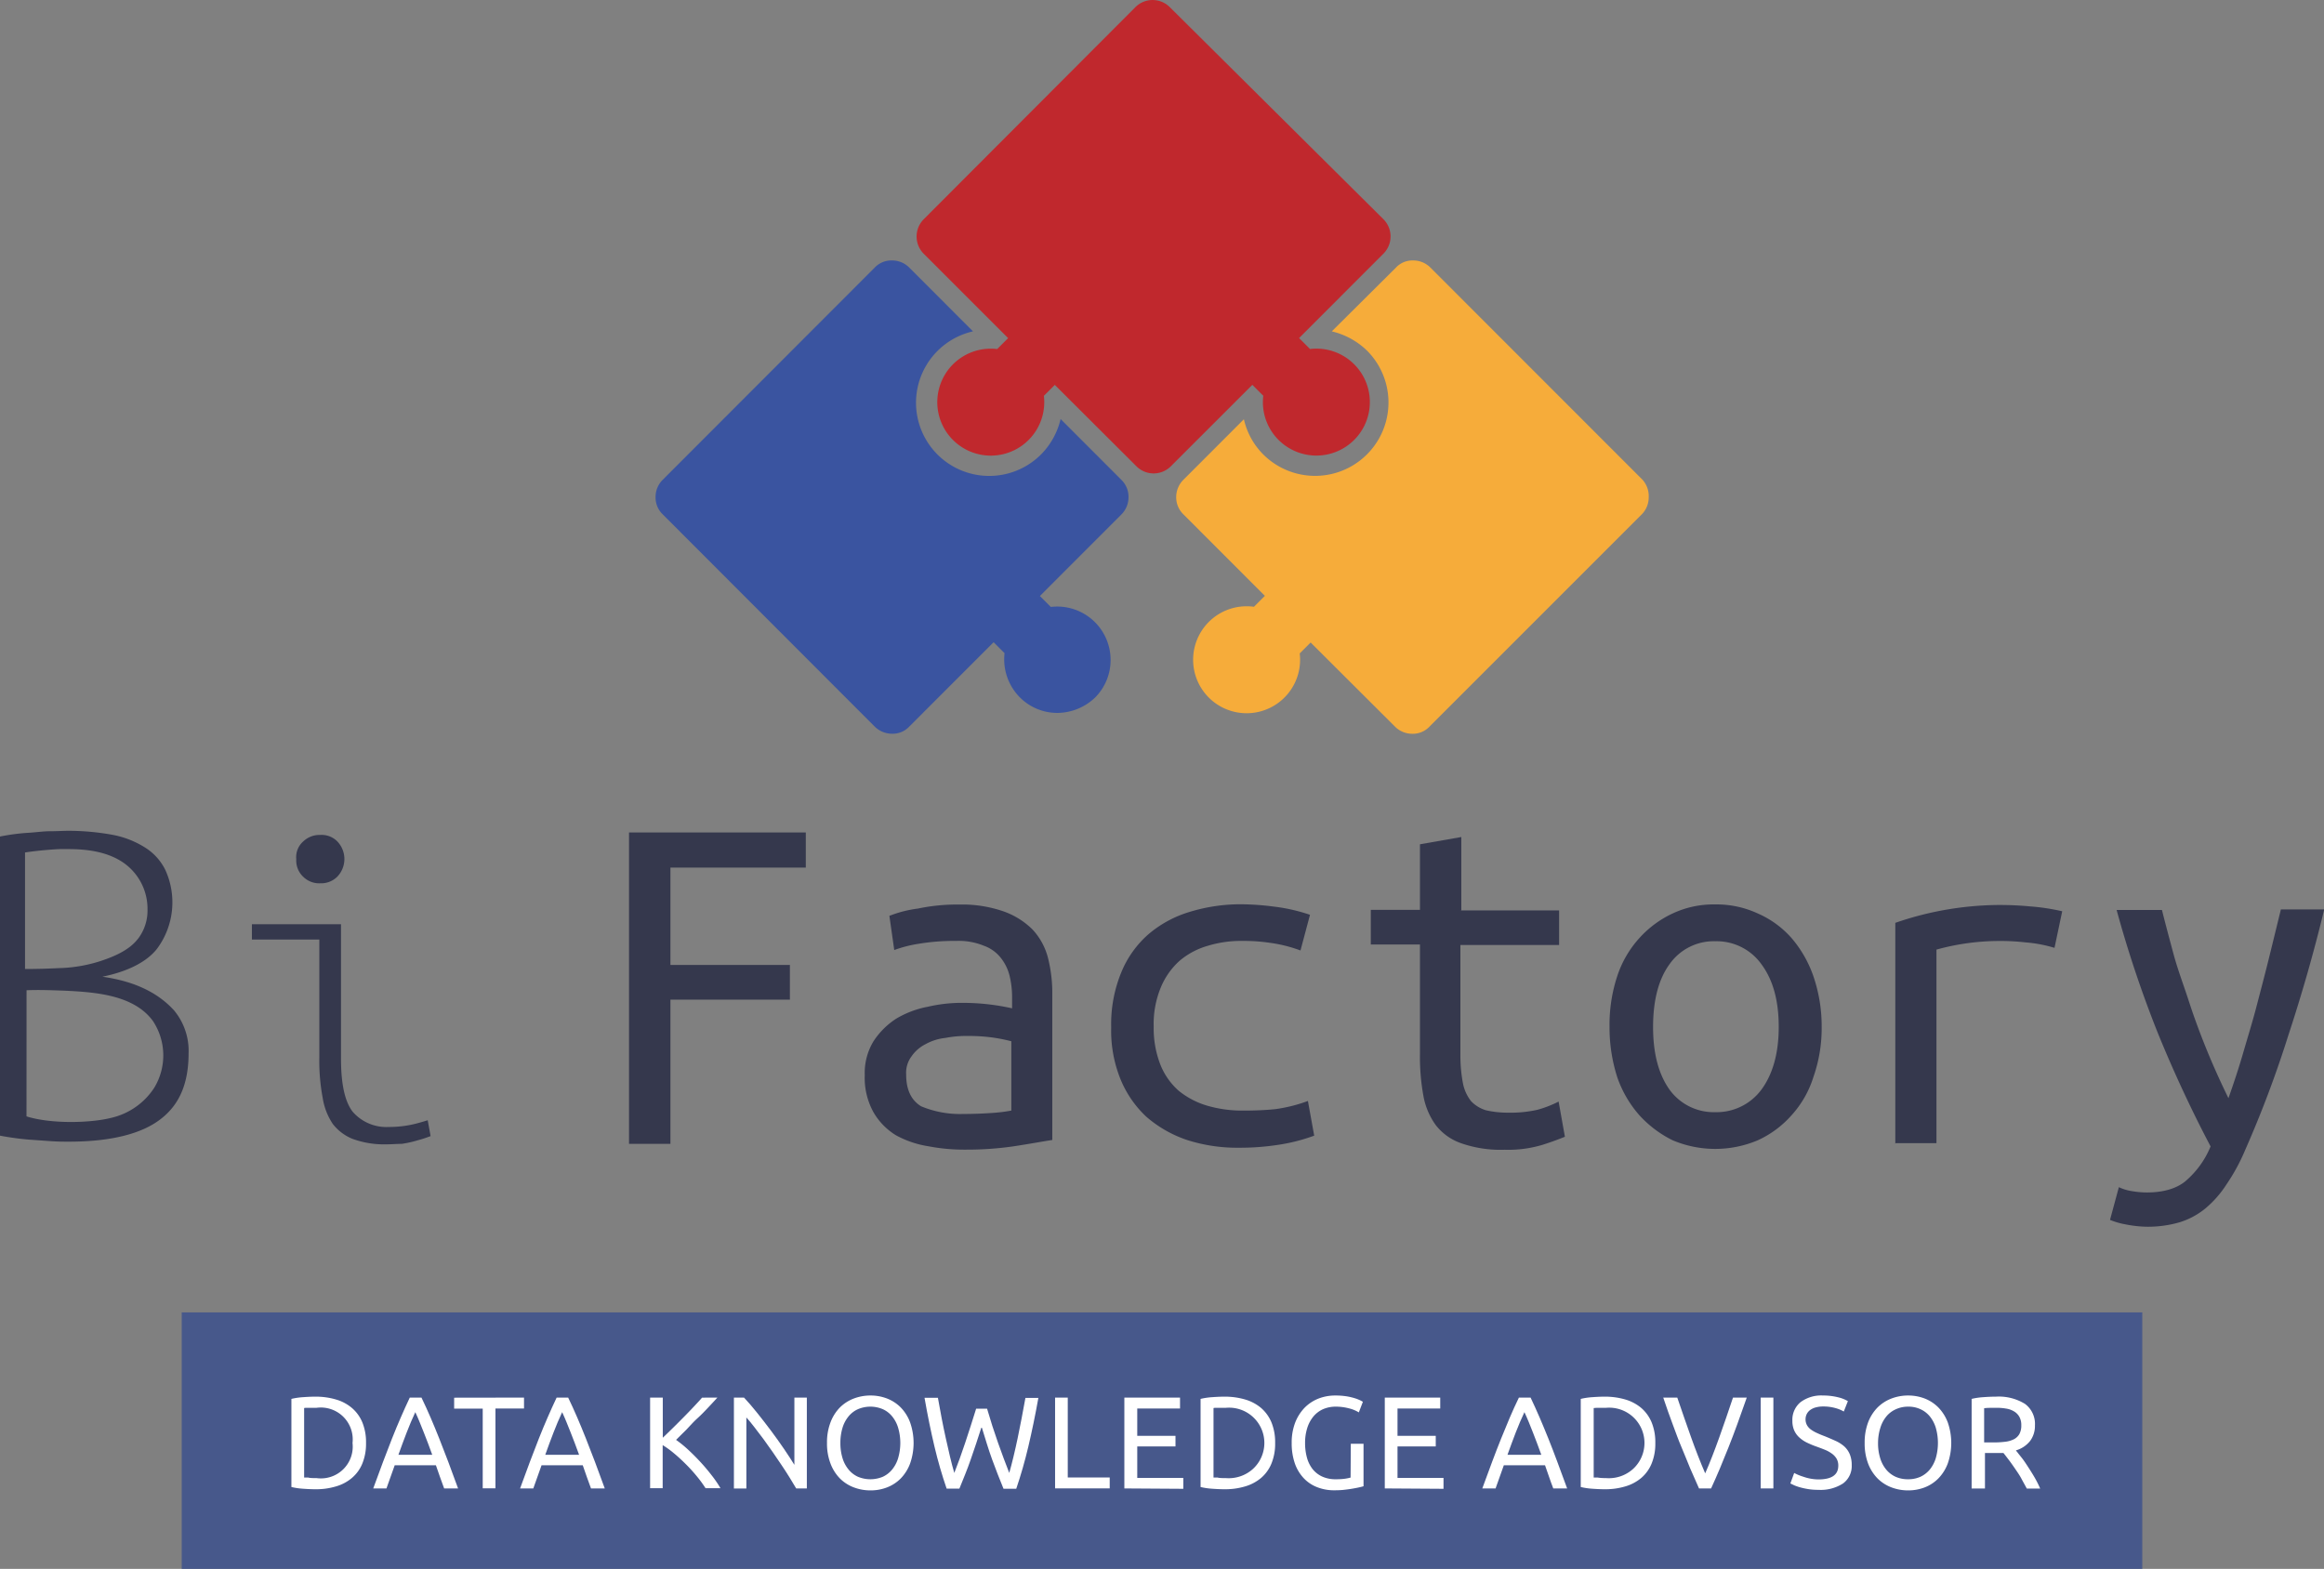 <svg id="base_nero" xmlns="http://www.w3.org/2000/svg" viewBox="0 0 425.4 287.21"><rect x="0" y="0" width="425.4" height="287.21" fill="#808080" stroke="none"/><defs><style>.cls-1{fill:#47588b;}.cls-2{fill:#fff;}.cls-3{fill:#35384d;}.cls-4{fill:#3a54a0;}.cls-5{fill:#f6ac3a;}.cls-6{fill:#c0282d;}</style></defs><g id="PAYOFF"><path class="cls-1" d="M33.26,287.21H392.14V240.26H33.26Z"/><path class="cls-2" d="M67,264.16a9.55,9.55,0,0,1-.67,3.75,6.85,6.85,0,0,1-1.9,2.64,7.85,7.85,0,0,1-2.93,1.56,12.62,12.62,0,0,1-3.74.52q-1,0-2.22-.09a12.63,12.63,0,0,1-2.2-.32V256.09a12.63,12.63,0,0,1,2.2-.32q1.21-.09,2.22-.09a13,13,0,0,1,3.74.52,7.85,7.85,0,0,1,2.93,1.56,7,7,0,0,1,1.9,2.64A9.6,9.6,0,0,1,67,264.16Zm-9.05,6.43a5.82,5.82,0,0,0,6.58-6.43,5.84,5.84,0,0,0-6.58-6.44c-.66,0-1.16,0-1.52,0s-.61,0-.76.05v12.72l.76,0C56.74,270.58,57.24,270.59,57.9,270.59Z"/><path class="cls-2" d="M81.3,272.48c-.27-.72-.53-1.42-.77-2.12s-.48-1.4-.74-2.12H72.25l-1.51,4.24H68.32c.64-1.76,1.24-3.38,1.8-4.88s1.11-2.92,1.64-4.26,1.07-2.63,1.6-3.85,1.08-2.44,1.65-3.64h2.14c.58,1.2,1.13,2.41,1.66,3.64s1.06,2.51,1.59,3.85,1.08,2.76,1.65,4.26,1.16,3.12,1.8,4.88Zm-2.18-6.16c-.51-1.4-1-2.74-1.53-4.05s-1-2.55-1.57-3.75q-.84,1.8-1.59,3.75c-.51,1.31-1,2.65-1.5,4.05Z"/><path class="cls-2" d="M95.92,255.85v2H90.69v14.61H88.36V257.87H83.13v-2Z"/><path class="cls-2" d="M108.18,272.48c-.27-.72-.53-1.42-.77-2.12s-.48-1.4-.74-2.12H99.13l-1.51,4.24H95.2c.64-1.76,1.24-3.38,1.8-4.88s1.11-2.92,1.64-4.26,1.07-2.63,1.6-3.85,1.08-2.44,1.65-3.64H104c.58,1.2,1.13,2.41,1.66,3.64s1.06,2.51,1.59,3.85,1.08,2.76,1.65,4.26,1.16,3.12,1.8,4.88ZM106,266.32c-.52-1.4-1-2.74-1.53-4.05s-1-2.55-1.57-3.75q-.84,1.8-1.59,3.75c-.51,1.31-1,2.65-1.5,4.05Z"/><path class="cls-2" d="M131.32,255.85c-.5.55-1.06,1.15-1.68,1.81s-1.28,1.35-2,2-1.35,1.38-2,2.06l-1.89,1.87a21.8,21.8,0,0,1,2.18,1.77c.77.71,1.52,1.46,2.26,2.26s1.43,1.62,2.07,2.45a20.1,20.1,0,0,1,1.62,2.37h-2.73a22.8,22.8,0,0,0-1.66-2.26,29.2,29.2,0,0,0-2-2.19c-.69-.69-1.4-1.34-2.11-1.93a17.2,17.2,0,0,0-2.08-1.51v7.89H119V255.85h2.32v7.35c.56-.53,1.18-1.13,1.85-1.79s1.34-1.33,2-2,1.28-1.31,1.86-1.93,1.08-1.15,1.48-1.62Z"/><path class="cls-2" d="M145.74,272.48c-.35-.59-.75-1.25-1.21-2s-.95-1.5-1.48-2.29-1.07-1.6-1.64-2.41-1.13-1.61-1.69-2.37-1.11-1.47-1.63-2.14-1-1.27-1.47-1.78v13h-2.28V255.85h1.85c.75.8,1.56,1.73,2.41,2.8s1.71,2.16,2.55,3.29,1.63,2.23,2.37,3.32,1.37,2.06,1.89,2.9V255.85h2.28v16.63Z"/><path class="cls-2" d="M151.38,264.16a10.2,10.2,0,0,1,.64-3.77,7.86,7.86,0,0,1,1.72-2.73,7.3,7.3,0,0,1,2.55-1.64,8.54,8.54,0,0,1,3.08-.55,8.32,8.32,0,0,1,3,.55,7.23,7.23,0,0,1,2.51,1.64,7.84,7.84,0,0,1,1.71,2.73,11.39,11.39,0,0,1,0,7.53,7.84,7.84,0,0,1-1.71,2.73,7.09,7.09,0,0,1-2.51,1.64,8.32,8.32,0,0,1-3,.55,8.54,8.54,0,0,1-3.08-.55,7.16,7.16,0,0,1-2.55-1.64,7.86,7.86,0,0,1-1.72-2.73A10.15,10.15,0,0,1,151.38,264.16Zm2.45,0a9.4,9.4,0,0,0,.38,2.74,6,6,0,0,0,1.1,2.1,4.8,4.8,0,0,0,1.72,1.34,5.93,5.93,0,0,0,4.58,0,4.86,4.86,0,0,0,1.71-1.34,6,6,0,0,0,1.09-2.1,9.86,9.86,0,0,0,0-5.49,6,6,0,0,0-1.09-2.1,4.72,4.72,0,0,0-1.71-1.33,5.81,5.81,0,0,0-4.58,0,4.67,4.67,0,0,0-1.72,1.33,6,6,0,0,0-1.1,2.1A9.42,9.42,0,0,0,153.83,264.16Z"/><path class="cls-2" d="M179.68,261.2c-.67,2.15-1.36,4.13-2,6s-1.38,3.6-2.07,5.32h-2.33c-.84-2.44-1.59-5-2.24-7.75s-1.25-5.68-1.81-8.88h2.45q.33,1.88.69,3.75c.24,1.24.49,2.46.75,3.63s.51,2.3.77,3.37.51,2.07.79,3q1-2.52,2-5.53t2-6.23h2q.93,3.21,2,6.23t2.06,5.53c.26-.9.51-1.88.77-2.95s.51-2.2.76-3.37.49-2.4.73-3.65.47-2.51.7-3.76h2.37c-.57,3.2-1.19,6.16-1.83,8.88s-1.39,5.31-2.22,7.75h-2.33c-.71-1.72-1.4-3.5-2.07-5.32S180.35,263.35,179.68,261.2Z"/><path class="cls-2" d="M203.13,270.47v2h-10V255.85h2.32v14.62Z"/><path class="cls-2" d="M205.81,272.48V255.85H216v2h-7.83v5h7v1.94h-7v5.76h8.43v2Z"/><path class="cls-2" d="M233.41,264.16a9.55,9.55,0,0,1-.67,3.75,6.93,6.93,0,0,1-1.89,2.64,8,8,0,0,1-2.93,1.56,12.73,12.73,0,0,1-3.75.52q-1,0-2.22-.09a12.51,12.51,0,0,1-2.19-.32V256.09a12.51,12.51,0,0,1,2.19-.32q1.22-.09,2.22-.09a13.07,13.07,0,0,1,3.75.52,8,8,0,0,1,2.93,1.56,7.09,7.09,0,0,1,1.89,2.64A9.6,9.6,0,0,1,233.41,264.16Zm-9,6.43a6.62,6.62,0,0,0,4.95-1.69,6.46,6.46,0,0,0-4.95-11.18c-.65,0-1.16,0-1.52,0s-.61,0-.76.05v12.72l.76,0C223.2,270.58,223.71,270.59,224.36,270.59Z"/><path class="cls-2" d="M247.26,264.3h2.33v7.78c-.19.06-.47.13-.83.21s-.78.16-1.25.24-1,.15-1.54.21-1.13.08-1.71.08a8.39,8.39,0,0,1-3.19-.58,6.7,6.7,0,0,1-2.47-1.68,7.58,7.58,0,0,1-1.6-2.71,11.27,11.27,0,0,1-.56-3.69,10.16,10.16,0,0,1,.63-3.71,8.21,8.21,0,0,1,1.72-2.73,7.37,7.37,0,0,1,2.53-1.68,8.46,8.46,0,0,1,3.11-.57,13.15,13.15,0,0,1,2,.14,11.36,11.36,0,0,1,1.5.34,7,7,0,0,1,1,.38,5,5,0,0,1,.54.29l-.74,1.94a6.34,6.34,0,0,0-1.85-.75,9.29,9.29,0,0,0-2.35-.3,5.82,5.82,0,0,0-2.32.45,4.93,4.93,0,0,0-1.77,1.32,6.23,6.23,0,0,0-1.14,2.1,8.92,8.92,0,0,0-.41,2.78,10,10,0,0,0,.35,2.71,5.92,5.92,0,0,0,1.05,2.1,4.88,4.88,0,0,0,1.76,1.35,5.8,5.8,0,0,0,2.46.48,11.92,11.92,0,0,0,1.71-.1,8.2,8.2,0,0,0,1-.21Z"/><path class="cls-2" d="M253.48,272.48V255.85h10.15v2h-7.82v5h7v1.94h-7v5.76h8.42v2Z"/><path class="cls-2" d="M284.32,272.48c-.28-.72-.53-1.42-.77-2.12s-.49-1.4-.74-2.12h-7.54l-1.51,4.24h-2.43c.64-1.76,1.24-3.38,1.8-4.88s1.11-2.92,1.65-4.26,1.07-2.63,1.59-3.85,1.08-2.44,1.66-3.64h2.14c.57,1.2,1.12,2.41,1.65,3.64s1.06,2.51,1.6,3.85,1.08,2.76,1.64,4.26,1.16,3.12,1.8,4.88Zm-2.19-6.16c-.51-1.4-1-2.74-1.52-4.05s-1-2.55-1.57-3.75c-.56,1.2-1.1,2.45-1.6,3.75s-1,2.65-1.5,4.05Z"/><path class="cls-2" d="M303,264.16a9.55,9.55,0,0,1-.67,3.75,6.93,6.93,0,0,1-1.89,2.64,8,8,0,0,1-2.93,1.56,12.73,12.73,0,0,1-3.75.52q-1,0-2.22-.09a12.51,12.51,0,0,1-2.19-.32V256.09a12.51,12.51,0,0,1,2.19-.32q1.21-.09,2.22-.09a13.07,13.07,0,0,1,3.75.52,8,8,0,0,1,2.93,1.56,7.09,7.09,0,0,1,1.89,2.64A9.6,9.6,0,0,1,303,264.16Zm-9,6.43a6.61,6.61,0,0,0,4.94-1.69A6.46,6.46,0,0,0,294,257.72q-1,0-1.53,0a7.29,7.29,0,0,0-.75.05v12.72l.75,0Q293,270.59,294,270.59Z"/><path class="cls-2" d="M319.74,255.85q-.92,2.64-1.74,4.89T316.38,265c-.53,1.34-1.05,2.62-1.57,3.85s-1.05,2.43-1.6,3.63H311c-.54-1.2-1.08-2.41-1.6-3.63s-1-2.51-1.58-3.85-1.08-2.77-1.64-4.26-1.14-3.13-1.73-4.89h2.57q1.29,3.79,2.54,7.3c.83,2.33,1.69,4.53,2.57,6.57.88-2,1.73-4.22,2.57-6.56s1.67-4.78,2.52-7.31Z"/><path class="cls-2" d="M322.29,255.85h2.32v16.63h-2.32Z"/><path class="cls-2" d="M332.85,270.83q3.64,0,3.64-2.5a2.47,2.47,0,0,0-.32-1.31,3.11,3.11,0,0,0-.88-.93,5.79,5.79,0,0,0-1.26-.69q-.7-.28-1.5-.57a16.71,16.71,0,0,1-1.72-.71,5.84,5.84,0,0,1-1.42-.94,3.89,3.89,0,0,1-.95-1.28,4.28,4.28,0,0,1-.35-1.8,4.18,4.18,0,0,1,1.49-3.41,6.31,6.31,0,0,1,4.11-1.22,11.08,11.08,0,0,1,2.74.32,6.34,6.34,0,0,1,1.82.71l-.75,1.9a6.21,6.21,0,0,0-1.5-.62,8,8,0,0,0-2.31-.3,4.92,4.92,0,0,0-1.25.15,3.08,3.08,0,0,0-1,.43,2.06,2.06,0,0,0-.68.73,2.1,2.1,0,0,0-.26,1,2.16,2.16,0,0,0,.27,1.12,2.47,2.47,0,0,0,.74.81,6.2,6.2,0,0,0,1.12.63c.42.2.89.39,1.4.58.72.29,1.38.58,2,.86a6.53,6.53,0,0,1,1.56,1,4.12,4.12,0,0,1,1,1.42,5.05,5.05,0,0,1,.36,2,3.94,3.94,0,0,1-1.59,3.36,7.53,7.53,0,0,1-4.5,1.17,11.45,11.45,0,0,1-1.82-.13,13.87,13.87,0,0,1-1.47-.31,9.67,9.67,0,0,1-1.12-.38l-.73-.35.7-1.92a9.34,9.34,0,0,0,1.68.69A8.49,8.49,0,0,0,332.85,270.83Z"/><path class="cls-2" d="M341.32,264.16a10.42,10.42,0,0,1,.63-3.77,7.88,7.88,0,0,1,1.73-2.73,7.3,7.3,0,0,1,2.55-1.64,8.5,8.5,0,0,1,3.08-.55,8.36,8.36,0,0,1,3,.55,7.19,7.19,0,0,1,2.5,1.64,7.86,7.86,0,0,1,1.72,2.73,11.39,11.39,0,0,1,0,7.53,7.86,7.86,0,0,1-1.72,2.73,7.06,7.06,0,0,1-2.5,1.64,8.36,8.36,0,0,1-3,.55,8.5,8.5,0,0,1-3.08-.55,7.16,7.16,0,0,1-2.55-1.64,7.88,7.88,0,0,1-1.73-2.73A10.36,10.36,0,0,1,341.32,264.16Zm2.45,0a9.08,9.08,0,0,0,.38,2.74,6,6,0,0,0,1.09,2.1,4.84,4.84,0,0,0,1.73,1.34,5.45,5.45,0,0,0,2.29.46,5.37,5.37,0,0,0,2.28-.46,4.89,4.89,0,0,0,1.72-1.34,6.14,6.14,0,0,0,1.09-2.1,10.1,10.1,0,0,0,0-5.49,6.14,6.14,0,0,0-1.09-2.1,4.75,4.75,0,0,0-1.72-1.33,5.22,5.22,0,0,0-2.28-.47A5.3,5.3,0,0,0,347,258a4.7,4.7,0,0,0-1.73,1.33,6,6,0,0,0-1.09,2.1A9.1,9.1,0,0,0,343.77,264.16Z"/><path class="cls-2" d="M369,265.52c.25.32.58.74,1,1.26s.8,1.1,1.21,1.73.83,1.29,1.24,2a20.19,20.19,0,0,1,1,2H371c-.32-.6-.67-1.22-1-1.84s-.75-1.22-1.14-1.79-.76-1.1-1.14-1.6-.71-.93-1-1.29l-.63,0h-2.75v6.5H360.9V256.09a12.63,12.63,0,0,1,2.2-.32c.8-.06,1.55-.09,2.22-.09a9.11,9.11,0,0,1,5.34,1.32,4.55,4.55,0,0,1,1.83,3.94,4.62,4.62,0,0,1-.87,2.83A5.15,5.15,0,0,1,369,265.52Zm-3.53-7.8c-1,0-1.75,0-2.28.08v6.26h1.66a17.54,17.54,0,0,0,2.16-.12,4.77,4.77,0,0,0,1.62-.46,2.44,2.44,0,0,0,1-.94,3.19,3.19,0,0,0,.36-1.62,3.05,3.05,0,0,0-.36-1.56,2.66,2.66,0,0,0-1-1,4,4,0,0,0-1.44-.5A9.86,9.86,0,0,0,365.51,257.72Z"/></g><g id="LOGO"><path class="cls-3" d="M387.85,217.33a8.64,8.64,0,0,0,2.29.71,17.05,17.05,0,0,0,2.82.26c3,0,5.38-.7,7-2a16.63,16.63,0,0,0,4.68-6.43c-3.44-6.53-6.7-13.49-9.71-20.89a211.59,211.59,0,0,1-7.49-22.39h8.3c.61,2.46,1.32,5.1,2.1,8s1.86,5.73,2.83,8.72,2.12,6.09,3.35,9.09,2.55,5.9,3.89,8.64c1-2.83,1.93-5.65,2.72-8.38s1.67-5.56,2.38-8.28,1.49-5.66,2.21-8.56,1.49-6.09,2.29-9.34h7.93c-1.93,8-4.14,15.69-6.61,23.18A202.81,202.81,0,0,1,411,210.46a35.69,35.69,0,0,1-3.44,6.35,19.28,19.28,0,0,1-3.87,4.41,13.88,13.88,0,0,1-4.76,2.55,20.9,20.9,0,0,1-6.09.8,22.36,22.36,0,0,1-3.88-.45,13.76,13.76,0,0,1-2.73-.8Zm-40.92-7.93V168.94a59,59,0,0,1,19-3.27c1.95,0,3.88.09,5.65.26a39.4,39.4,0,0,1,5.9.89l-1.41,6.7a24.75,24.75,0,0,0-5.29-1,40.58,40.58,0,0,0-4.85-.26,43.3,43.3,0,0,0-11.47,1.58v35.44h-7.49ZM325.59,188c0-4.86-1.06-8.64-3.16-11.47a10.07,10.07,0,0,0-8.47-4.22,9.88,9.88,0,0,0-8.37,4.22c-2,2.74-3,6.61-3,11.47s1,8.63,3,11.46a10,10,0,0,0,8.37,4.14,10.21,10.21,0,0,0,8.47-4.14C324.53,196.61,325.59,192.74,325.59,188Zm7.86,0a27,27,0,0,1-1.51,9.16,18.67,18.67,0,0,1-4,7,18.46,18.46,0,0,1-6.17,4.58,20,20,0,0,1-15.61,0,20.51,20.51,0,0,1-6.08-4.58,20.77,20.77,0,0,1-4.06-7,29.79,29.79,0,0,1-1.4-9.16,28.43,28.43,0,0,1,1.4-9.27,19.35,19.35,0,0,1,4.06-7,19,19,0,0,1,6.08-4.5,17.61,17.61,0,0,1,7.76-1.66,18,18,0,0,1,7.85,1.66,17.64,17.64,0,0,1,6.17,4.5,21.56,21.56,0,0,1,4,7A28.16,28.16,0,0,1,333.45,188Zm-66.13-21.34h18.07V173H267.32v19.93a27.43,27.43,0,0,0,.45,5.29,7.69,7.69,0,0,0,1.49,3.35,6.24,6.24,0,0,0,2.73,1.68,17.63,17.63,0,0,0,4.06.44,22.2,22.2,0,0,0,5.38-.53,20.25,20.25,0,0,0,3.87-1.5l1.15,6.44c-.87.35-2.21.88-4.14,1.49a21.69,21.69,0,0,1-6.88.89,21.91,21.91,0,0,1-7.85-1.15,10.05,10.05,0,0,1-4.76-3.35,13,13,0,0,1-2.29-5.47,39.73,39.73,0,0,1-.61-7.67V172.9h-9v-6.34h9v-12l7.57-1.33v13.41ZM203.4,188.07A24.86,24.86,0,0,1,205.25,178a18.64,18.64,0,0,1,5-7,20.81,20.81,0,0,1,7.5-4.06,31.86,31.86,0,0,1,9.26-1.4,48.21,48.21,0,0,1,6.18.43,32.22,32.22,0,0,1,6.6,1.5L238.05,174a25.68,25.68,0,0,0-5.64-1.41,32.71,32.71,0,0,0-5-.34,20.76,20.76,0,0,0-6.25.87,13.87,13.87,0,0,0-5.21,2.74,13.39,13.39,0,0,0-3.44,4.84,17.44,17.44,0,0,0-1.33,7.24,18.27,18.27,0,0,0,1.24,7,12.52,12.52,0,0,0,3.36,4.76,15,15,0,0,0,5.29,2.74,23,23,0,0,0,6.69.87c1.94,0,3.88-.08,5.65-.26a27.9,27.9,0,0,0,6-1.5l1.15,6.35a33.13,33.13,0,0,1-6.53,1.67,45.75,45.75,0,0,1-7.22.54,30,30,0,0,1-9.53-1.42,22.09,22.09,0,0,1-7.41-4.22,19.44,19.44,0,0,1-4.76-6.89A23.67,23.67,0,0,1,203.4,188.07Zm-27.77-22.48a23.16,23.16,0,0,1,8,1.23,14.26,14.26,0,0,1,5.38,3.35,12,12,0,0,1,2.82,5.19,26.18,26.18,0,0,1,.79,6.62v26.71c-1.76.27-4.14.71-7,1.15a59.77,59.77,0,0,1-8.9.62,34.66,34.66,0,0,1-6.79-.62,18.19,18.19,0,0,1-5.91-2,11.93,11.93,0,0,1-4.14-4.24,13,13,0,0,1-1.59-6.78,11.18,11.18,0,0,1,1.59-6.18,14.08,14.08,0,0,1,4.14-4.14,17.67,17.67,0,0,1,5.82-2.2,27.48,27.48,0,0,1,6.61-.71,41.22,41.22,0,0,1,8.81,1v-2.12a16.77,16.77,0,0,0-.43-3.71,8.55,8.55,0,0,0-1.59-3.35,6.89,6.89,0,0,0-3.18-2.29,12,12,0,0,0-5-.87,39.44,39.44,0,0,0-6.88.52,23.07,23.07,0,0,0-4.49,1.15l-.89-6.26a21.76,21.76,0,0,1,5.21-1.33A34.94,34.94,0,0,1,175.63,165.59Zm.7,38.34c1.94,0,3.62-.08,5-.17a30.2,30.2,0,0,0,3.79-.45V190.62a29.77,29.77,0,0,0-3.62-.71,32.68,32.68,0,0,0-4.32-.26,20.13,20.13,0,0,0-4.14.36,9.5,9.5,0,0,0-3.62,1.14,6.8,6.8,0,0,0-2.55,2.21,5,5,0,0,0-1,3.35c0,2.73.88,4.67,2.73,5.81A18.49,18.49,0,0,0,176.33,203.93Zm-61.19,5.47v-57H147.5v6.43H122.72v17.82h21.87V183H122.72V209.4"/><path class="cls-3" d="M58.63,161.7a4.14,4.14,0,0,1-3.08-1.15,4.09,4.09,0,0,1-1.32-3.26A3.83,3.83,0,0,1,55.55,154a4.28,4.28,0,0,1,3.08-1.15A4,4,0,0,1,61.71,154a4.66,4.66,0,0,1,0,6.52A4.17,4.17,0,0,1,58.63,161.7Z"/><path class="cls-3" d="M70.62,209.49a16.78,16.78,0,0,1-6.08-1,8.65,8.65,0,0,1-3.62-2.73A11.76,11.76,0,0,1,59.07,201a36.52,36.52,0,0,1-.62-7.31V172H46.11V169.2H62.42v24.59c0,4.67.7,7.85,2.12,9.71a8.15,8.15,0,0,0,6.61,2.81,19.89,19.89,0,0,0,5.37-.71c.62-.17,1.24-.35,1.77-.52l.53,2.91c-.1,0-.17.09-.27.09a21.57,21.57,0,0,1-2.2.7,19,19,0,0,1-2.82.62C72.65,209.4,71.67,209.49,70.62,209.49Z"/><path class="cls-3" d="M4.58,156.06v21.33c3.7,0,6-.17,6.53-.17a26.92,26.92,0,0,0,7.4-1.32c2.38-.8,5.12-1.94,6.71-4l.08-.09A8.5,8.5,0,0,0,27,166.46a10.27,10.27,0,0,0-4.85-8.82c-2.83-1.76-6.35-2.2-9.61-2.2h-1.6C10.66,155.44,7.41,155.62,4.58,156.06Zm.27,48.31c4.49,1.42,11.73,1.23,15.51.27a12.81,12.81,0,0,0,7.85-5.47A11.42,11.42,0,0,0,28,186.92c-3.53-4.86-10.76-5.29-16.14-5.56-2.29-.08-4.67-.18-7-.08ZM12.6,209c-.88,0-2,0-3.26-.09l-3.79-.27H5.47A52.38,52.38,0,0,1,0,207.9V153.14a38.53,38.53,0,0,1,5.28-.69c1.42-.09,2.65-.28,3.89-.28s2.38-.08,3.35-.08a45.06,45.06,0,0,1,7.93.71,17,17,0,0,1,6,2.29,10.1,10.1,0,0,1,3.8,4.14,14.25,14.25,0,0,1-1.51,14.46c-2.29,2.92-6.51,4.41-10,5.11,4.94.71,9.69,2.39,13.13,6.18a11.59,11.59,0,0,1,2.65,7.84c0,5.38-1.59,9.26-4.94,11.91C26.09,207.54,20.36,209,12.6,209Z"/></g><g id="ICONA"><path class="cls-4" d="M194.14,76.71a13.61,13.61,0,0,1-3.53,6.43A13.4,13.4,0,1,1,178.1,60.66L166.45,49a4.41,4.41,0,0,0-3.16-1.32A4.21,4.21,0,0,0,160.1,49L121.32,87.82A4.42,4.42,0,0,0,120,91a4.26,4.26,0,0,0,1.32,3.17L160.1,133a4.51,4.51,0,0,0,3.19,1.32,4.15,4.15,0,0,0,3.16-1.32l15.43-15.43,2,2a9.88,9.88,0,0,0,2.83,8.12,9.65,9.65,0,0,0,6.87,2.82,10.09,10.09,0,0,0,6.88-2.82,9.7,9.7,0,0,0,2.83-6.88,9.77,9.77,0,0,0-10.94-9.7l-2-2,14.9-14.91A4.46,4.46,0,0,0,206.57,91a4.33,4.33,0,0,0-1.32-3.17"/><path class="cls-5" d="M300.65,87.82,261.85,49a4.44,4.44,0,0,0-3.17-1.32A4.14,4.14,0,0,0,255.51,49L243.78,60.66a13.85,13.85,0,0,1,6.44,3.52,13.41,13.41,0,1,1-19,19,13.29,13.29,0,0,1-3.53-6.43l-11.1,11.11A4.47,4.47,0,0,0,215.3,91a4.32,4.32,0,0,0,1.33,3.17l14.9,14.91-2,2a9.79,9.79,0,1,0,8.38,8.54l2-2L255.33,133a4.45,4.45,0,0,0,3.17,1.33,4.2,4.2,0,0,0,3.18-1.33l38.79-38.79a4.41,4.41,0,0,0,1.32-3.18A4.47,4.47,0,0,0,300.65,87.82Z"/><path class="cls-6" d="M214.15,1.33a4.45,4.45,0,0,0-6.34,0L169.1,40.12a4.48,4.48,0,0,0,0,6.35L184.53,61.9l-2,2a9.79,9.79,0,1,0,8.55,8.56l2-2L208,85.34a4.45,4.45,0,0,0,6.34,0l14.9-14.89,2,2a9.75,9.75,0,0,0,2.82,8.11,9.79,9.79,0,1,0,5.73-16.67l-2-2,15.42-15.43a4.46,4.46,0,0,0,0-6.35"/></g></svg>